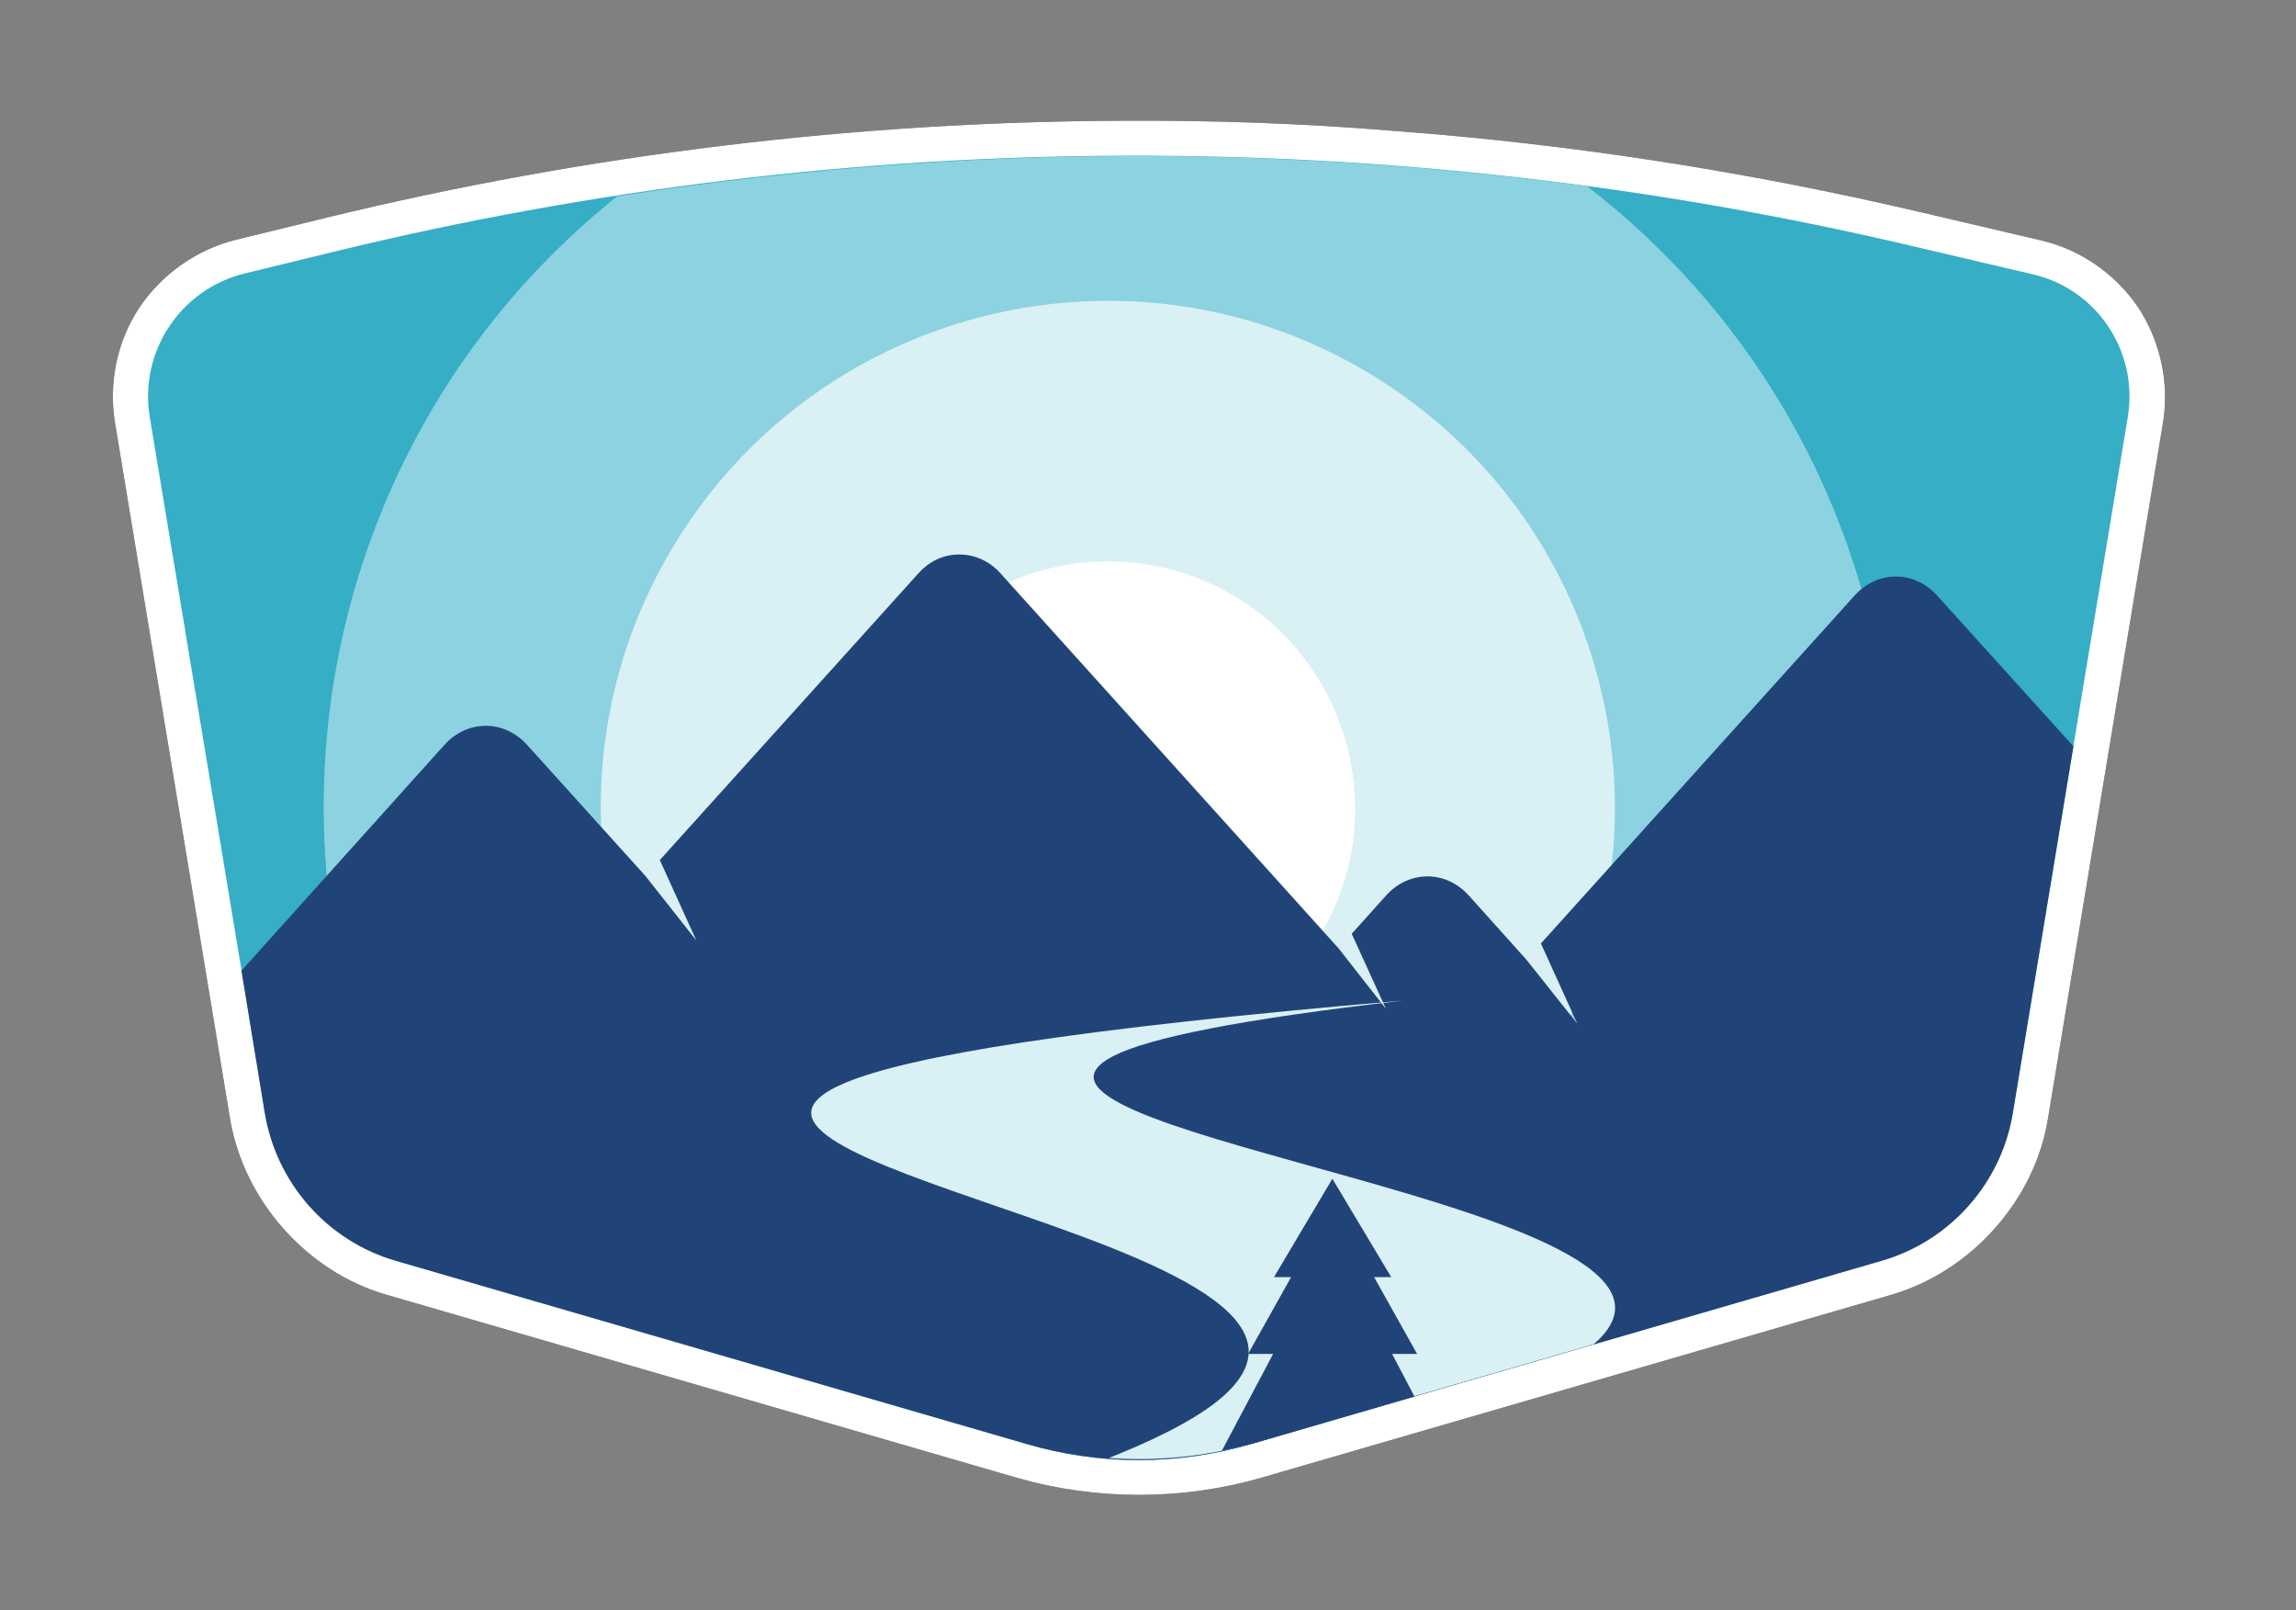 <?xml version="1.0" encoding="utf-8"?>
<!-- Generator: Adobe Illustrator 28.0.0, SVG Export Plug-In . SVG Version: 6.00 Build 0)  -->
<svg version="1.1"
	 id="svg5" xmlns:sodipodi="http://sodipodi.sourceforge.net/DTD/sodipodi-0.dtd" xmlns:inkscape="http://www.inkscape.org/namespaces/inkscape" xmlns:svg="http://www.w3.org/2000/svg"
	 xmlns="http://www.w3.org/2000/svg" xmlns:xlink="http://www.w3.org/1999/xlink" x="0px" y="0px" viewBox="0 0 523 366.8"
	 style="enable-background:new 0 0 523 366.8;" xml:space="preserve">
<rect x="0" y="0" width="523" height="366.8" fill="#808080" stroke="none"/>
<style type="text/css">
	.st0{opacity:0.778;enable-background:new    ;}
	.st1{fill:#FFFFFF;}
	.st2{fill:#35AEC6;}
	.st3{fill:#8DD2E0;fill-opacity:0.996;}
	.st4{fill:#D9F0F5;fill-opacity:0.996;}
	.st5{fill:#214478;fill-opacity:0.995;}
	.st6{fill:#D9F0F5;}
	.st7{fill:#204478;}
</style>
<sodipodi:namedview  bordercolor="#000000" borderopacity="0.25" id="namedview7" inkscape:deskcolor="#d1d1d1" inkscape:document-units="mm" inkscape:pagecheckerboard="0" inkscape:pageopacity="0.0" inkscape:showpageshadow="2" pagecolor="#ffffff" showgrid="false">
	</sodipodi:namedview>
<g id="layer1" inkscape:groupmode="layer" inkscape:label="Layer 1">
	
		<path id="path26520" inkscape:href="#path788" inkscape:original="M 126.1582 97.175781 A 272.40139 272.40139 0 0 0 41.527344 104.0957 L 34.15625 105.88477 A 10.129533 10.129533 0 0 0 26.552734 117.37891 L 35.787109 173.30273 A 14.92518 14.92518 0 0 0 46.347656 185.20312 L 96.998047 199.91992 A 32.358043 32.358043 0 0 0 115.05664 199.91992 L 165.70508 185.20312 A 14.925183 14.925183 0 0 0 176.26758 173.30273 L 185.50195 117.37891 A 10.062187 10.062187 0 0 0 177.88281 105.94531 L 168.24609 103.67383 A 272.40139 272.40139 0 0 0 126.1582 97.175781 z " inkscape:radius="2.8344164" sodipodi:type="inkscape:offset" class="st0" d="
		M256.1,27.5c-61,0.2-122.1,7.6-181.4,22l-20.9,5.1c-8.9,2.2-16.9,7.8-22,15.4c-5.1,7.6-7.1,17.2-5.6,26.3l26.2,158.5
		c3.1,18.6,17.5,34.9,35.6,40.1l143.6,41.7c18.1,5.2,37.6,5.2,55.7,0l143.6-41.7c18.1-5.3,32.6-21.5,35.6-40.1c0,0,0,0,0,0
		l26.2-158.5v0c1.5-9-0.6-18.6-5.6-26.2c-5.1-7.6-13.1-13.2-22-15.3l-27.3-6.4c-39.6-9.3-80-15.6-120.5-18.6
		C296.8,28.1,276.5,27.4,256.1,27.5L256.1,27.5z"/>
	
		<path id="path23857" inkscape:href="#path788" inkscape:original="M 126.1582 97.175781 A 272.40139 272.40139 0 0 0 41.527344 104.0957 L 34.15625 105.88477 A 10.129533 10.129533 0 0 0 26.552734 117.37891 L 35.787109 173.30273 A 14.92518 14.92518 0 0 0 46.347656 185.20312 L 96.998047 199.91992 A 32.358043 32.358043 0 0 0 115.05664 199.91992 L 165.70508 185.20312 A 14.925183 14.925183 0 0 0 176.26758 173.30273 L 185.50195 117.37891 A 10.062187 10.062187 0 0 0 177.88281 105.94531 L 168.24609 103.67383 A 272.40139 272.40139 0 0 0 126.1582 97.175781 z " inkscape:radius="2.8344164" sodipodi:type="inkscape:offset" class="st1" d="
		M256.1,27.5c-61,0.2-122.1,7.6-181.4,22l-20.9,5.1c-8.9,2.2-16.9,7.8-22,15.4c-5.1,7.6-7.1,17.2-5.6,26.3l26.2,158.5
		c3.1,18.6,17.5,34.9,35.6,40.1l143.6,41.7c18.1,5.2,37.6,5.2,55.7,0l143.6-41.7c18.1-5.3,32.6-21.5,35.6-40.1c0,0,0,0,0,0
		l26.2-158.5v0c1.5-9-0.6-18.6-5.6-26.2c-5.1-7.6-13.1-13.2-22-15.3l-27.3-6.4c-39.6-9.3-80-15.6-120.5-18.6
		C296.8,28.1,276.5,27.4,256.1,27.5L256.1,27.5z"/>
	
		<path id="path788" inkscape:transform-center-x="1.0581136e-06" inkscape:transform-center-y="-1.8610792e-06" sodipodi:nodetypes="ccccccc" class="st2" d="
		M435.8,56.1l27.3,6.4c14.6,3.4,24,17.6,21.6,32.4l-26.2,158.5c-2.7,16.1-14.3,29.2-29.9,33.7L285,328.9c-16.7,4.9-34.5,4.9-51.2,0
		L90.3,287.2c-15.6-4.5-27.3-17.7-29.9-33.7L34.1,94.9c-2.4-14.8,7-29,21.6-32.6l20.9-5.1C194.6,28.6,317.6,28.2,435.8,56.1
		L435.8,56.1z"/>
	<path id="path20393" class="st3" d="M270.1,35.6c-43.4-0.6-86.7,2.5-129.5,9.1c-14.9,11.9-27.8,26.1-38.2,42.1
		c-41.2,63.7-37.7,146.4,8.6,206.4l122.8,35.7c16.7,4.9,34.5,4.9,51.2,0l104.5-30.4c3.8-4.5,7.4-9.2,10.7-14.1l4.2-6.6
		c48.1-77.9,29.6-179.5-42.9-235.4C331.3,38.4,300.7,36.1,270.1,35.6z"/>
	
		<path id="path17211" sodipodi:arc-type="arc" sodipodi:cx="103.54654" sodipodi:cy="148.80684" sodipodi:end="0.55312269" sodipodi:open="true" sodipodi:rx="40.744736" sodipodi:ry="40.744736" sodipodi:start="0.5968137" sodipodi:type="arc" class="st4" d="
		M347.9,248.9c-35.6,52.4-106.7,66.3-159.4,31.3c-52.7-35-67.5-105.9-33.1-159s105.2-68.6,158.7-34.8s69.8,104.4,36.5,158.3"/>
	
		<path id="path16379" sodipodi:arc-type="arc" sodipodi:cx="103.54654" sodipodi:cy="148.80684" sodipodi:end="0.55312269" sodipodi:open="true" sodipodi:rx="19.840914" sodipodi:ry="19.840914" sodipodi:start="0.5968137" sodipodi:type="arc" class="st1" d="
		M298.9,215.6c-17.3,25.5-51.9,32.3-77.6,15.3s-32.9-51.6-16.1-77.4s51.2-33.4,77.3-16.9c26,16.5,34,50.9,17.8,77.1"/>
	<path id="rect5406" class="st5" d="M218.5,126.3c-3.4,0-6.7,1.4-9.3,4.3l-58.9,65.3l8.3,18.3L147,199.5l-27-29.9
		c-5.2-5.7-13.5-5.7-18.7,0L55,221.1l5.3,32.4c2.7,16.1,14.3,29.2,29.9,33.7l143.6,41.7c16.7,4.9,34.5,4.9,51.2,0l143.6-41.7
		c15.6-4.5,27.3-17.7,29.9-33.7l13.8-83.5l-31.1-34.4c-5.2-5.7-13.5-5.7-18.7,0l-71.5,79.3l8.3,18.3l-11.6-14.6l-13.2-14.7
		c-5.2-5.7-13.5-5.7-18.7,0l-7.9,8.8l7.8,17.1L304.9,216l0,0l-77-85.4C225.3,127.7,221.9,126.3,218.5,126.3L218.5,126.3z"/>
	<path id="path13735" class="st6" d="M319.7,227.9c-75,6.4-112.6,12.6-127.3,18.8c-21.2,9,5.5,18,35.3,28.3
		c34.6,11.9,74.2,25.8,48.5,45c-5.1,3.8-12.8,7.8-23.6,12.1c10.9,0.8,22-0.3,32.5-3.3l77.9-22.6c0.6-0.5,1.1-1,1.6-1.5
		c15.5-16.1-26.6-28.1-64.3-38.6c-32.9-9.2-62.9-17.3-46.6-25.6C261.8,236.4,282.2,232.2,319.7,227.9L319.7,227.9z"/>
	<path id="rect13794" class="st7" d="M303.5,268.5l-13.3,22.4h3.9l-9.8,17.5h5.7l-11.7,22.1c2.3-0.5,4.5-1,6.8-1.6l37.1-10.8
		l-5.1-9.7h5.7l-9.8-17.5h3.9L303.5,268.5z"/>
</g>
</svg>
